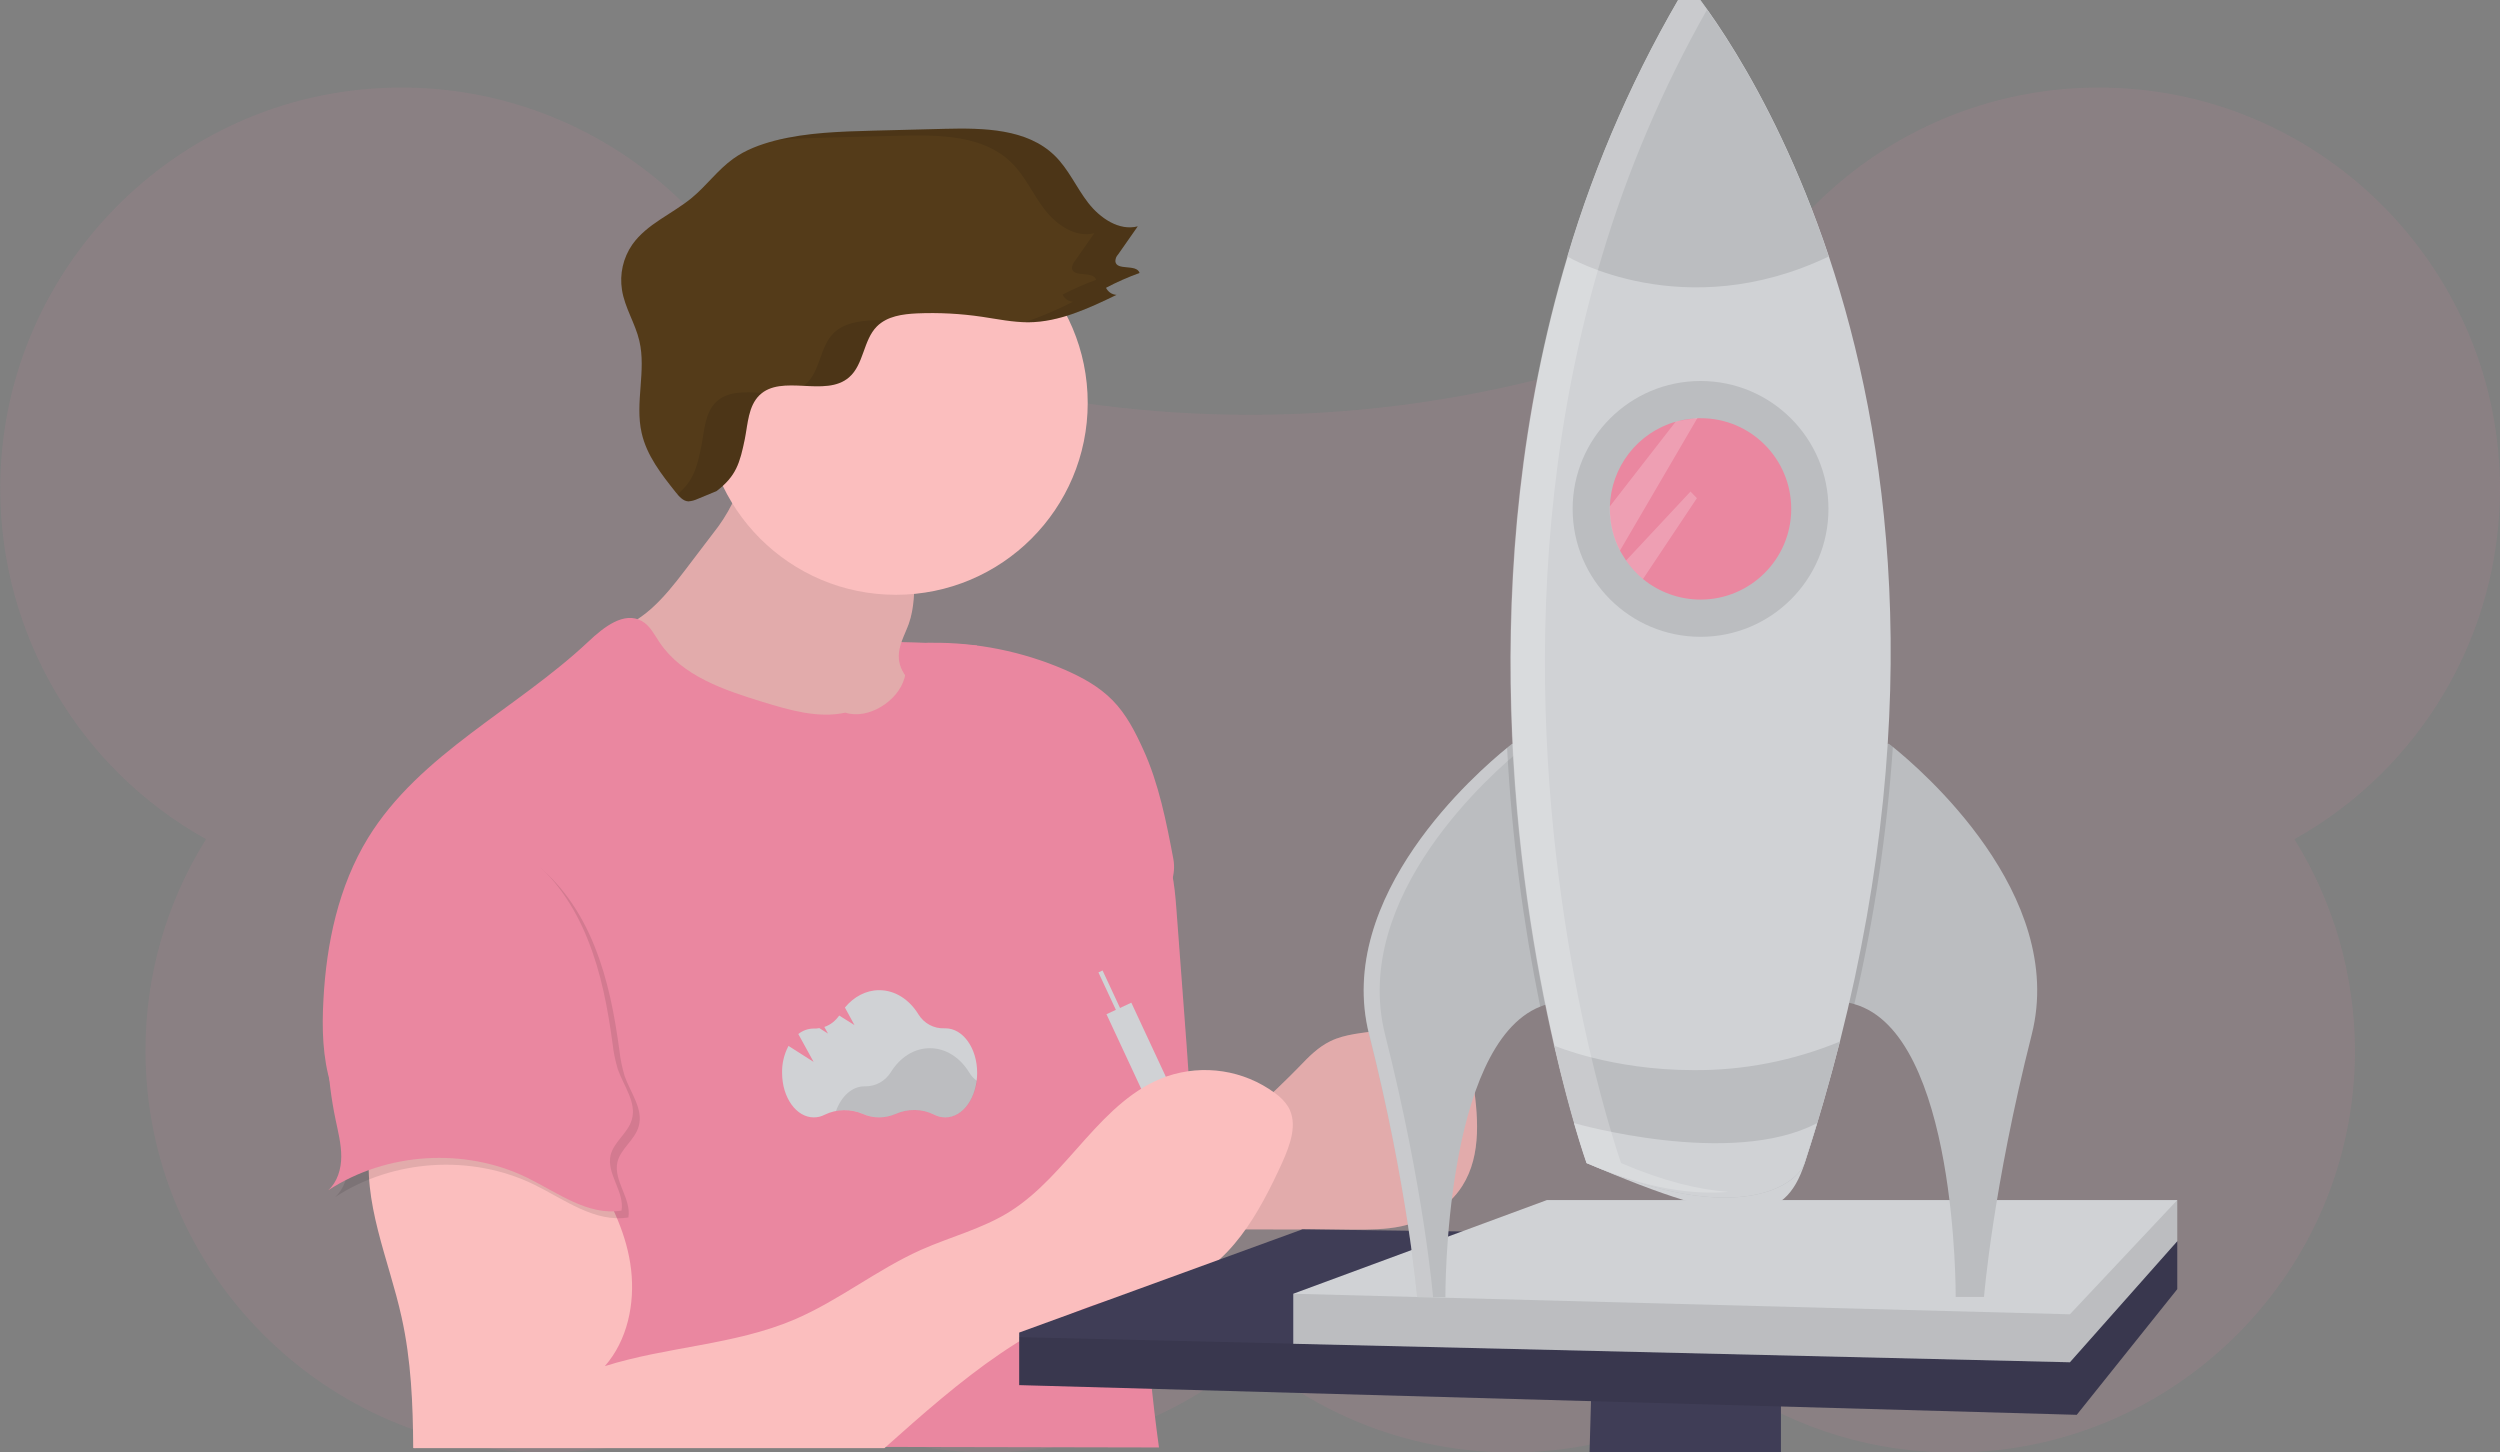 <?xml version="1.0" encoding="utf-8"?>
<!-- Generator: Adobe Illustrator 24.1.0, SVG Export Plug-In . SVG Version: 6.00 Build 0)  -->
<svg version="1.1" id="bf3a6a45-788d-419e-aadb-caa55b0ea27e"
	 xmlns="http://www.w3.org/2000/svg" xmlns:xlink="http://www.w3.org/1999/xlink" x="0px" y="0px" viewBox="0 0 1094.5 635.9"
	 style="enable-background:new 0 0 1094.5 635.9;" xml:space="preserve">
<rect x="0" y="0" width="1094.5" height="635.9" fill="#808080" stroke="none"/>
<style type="text/css">
	.st0{opacity:0.1;fill:#EA87A0;enable-background:new    ;}
	.st1{fill:#EA87A0;}
	.st2{fill:#FBBEBE;}
	.st3{opacity:0.1;enable-background:new    ;}
	.st4{fill:#D0D2D5;}
	.st5{fill:#3F3D56;}
	.st6{fill:#BBBDC0;}
	.st7{opacity:0.2;fill:#FFFFFF;enable-background:new    ;}
	.st8{fill:#543B19;}
	.st9{opacity:0.1;}
</style>
<path id="fondo_1_" class="st0" d="M1094.5,214.2c0.1-95-76.1-173.4-171-175.8c-78.5-2.1-148.8,48.1-172.3,123
	c-24.2-3.9-49-2.8-72.8,3.4c-86,22.4-176.2,22.4-262.2,0c-23.8-6.1-48.6-7.3-72.8-3.4c-23.5-74.9-93.8-125.1-172.3-123
	c-95,2.4-171.2,80.9-171,175.8c0.1,63.6,34.5,122.2,90.1,153.2c-17.4,27.8-26.6,60-26.5,92.8c0,96.3,78.6,175.3,174.9,175.7
	c34.7,0.2,68.7-9.9,97.6-29.1c65.4,43.2,151.6,37.8,211.1-13.2c59.6,51,145.7,56.4,211.2,13.2c28.9,19.2,62.9,29.3,97.6,29.1
	c96.3-0.4,174.9-79.4,174.9-175.7c0-32.8-9.2-65-26.5-92.8C1060,336.4,1094.4,277.8,1094.5,214.2z"/>
<g id="emi_x5F_body">
	<path class="st1" d="M427.7,282.6c0,0-52-3.7-64,0.3s-36,57-36,57l77,3l33-7L427.7,282.6z"/>
	<path class="st1" d="M507.1,368c6.1,8.4,7.1,19.3,7.9,29.7c1.5,20,3,40,4.5,60c1,13.4,2,27-0.3,40.3c-0.1,1.1-0.5,2.1-1,3
		c-1.1,1.6-3,2.2-4.9,2.6c-18.3,4.3-37.5,0.1-55.9-4.1c-3.4-25.3,2.1-51.1,10.8-75c5.3-14.6,11.8-28.7,18.4-42.8
		c2.7-5.8,5.2-16.2,9.6-20.7C501.1,355.9,503.8,363.6,507.1,368z"/>
	<path class="st0" d="M507.1,368c6.1,8.4,7.1,19.3,7.9,29.7c1.5,20,3,40,4.5,60c1,13.4,2,27-0.3,40.3c-0.1,1.1-0.5,2.1-1,3
		c-1.1,1.6-3,2.2-4.9,2.6c-18.3,4.3-37.5,0.1-55.9-4.1c-3.4-25.3,2.1-51.1,10.8-75c5.3-14.6,11.8-28.7,18.4-42.8
		c2.7-5.8,5.2-16.2,9.6-20.7C501.1,355.9,503.8,363.6,507.1,368z"/>
	<path class="st2" d="M568.8,467c4.1-4.3,8.3-8.6,13.7-11.2c6.6-3.2,14.2-3.5,21.5-4.7c5.7-1,11.3-2.6,17.1-2.9s12,0.9,16.2,4.9
		c5,4.6,6.3,11.8,7.3,18.5c2.5,16.1,4.3,33.9-4.4,47.6c-5.9,9.3-16.1,15.4-26.9,17.7c-6.7,1.4-13.6,1.4-20.4,1.4l-64.2-0.1
		c-1.2,0-0.4-18.7-0.1-20.4c0.9-5.7,3.1-11.1,6.5-15.7C544.5,489.4,557.8,478.4,568.8,467z"/>
	<path class="st3" d="M568.8,467c4.1-4.3,8.3-8.6,13.7-11.2c6.6-3.2,14.2-3.5,21.5-4.7c5.7-1,11.3-2.6,17.1-2.9s12,0.9,16.2,4.9
		c5,4.6,6.3,11.8,7.3,18.5c2.5,16.1,4.3,33.9-4.4,47.6c-5.9,9.3-16.1,15.4-26.9,17.7c-6.7,1.4-13.6,1.4-20.4,1.4l-64.2-0.1
		c-1.2,0-0.4-18.7-0.1-20.4c0.9-5.7,3.1-11.1,6.5-15.7C544.5,489.4,557.8,478.4,568.8,467z"/>
	<path class="st2" d="M312.2,233.5l-12.4,16.3c-8.9,11.7-19.3,24.3-33.9,26.5c-0.9,3.1,2.1,5.8,4.8,7.5
		c37.8,24.8,81.9,40.7,127.1,42.7c5.8,0.3,13-0.5,15.2-6c2-4.9-1.7-10.2-5.6-13.8c-5.9-5.4-13.4-10.6-13.9-18.5
		c-0.4-5.3,2.6-10.2,4.4-15.2c2.4-6.9,2.4-14.3,2.5-21.6c0-2.6,0-5.3-1-7.8c-1-2-2.3-3.8-4-5.3c-13.6-13.4-31.9-20-49.2-27.1
		c-5.8-2.4-16.5-10.2-21.5-3.5c-2.4,3.1-2.4,9-4.1,12.7C318.2,225.2,315.4,229.5,312.2,233.5z"/>
	<path class="st3" d="M312.2,233.5l-12.4,16.3c-8.9,11.7-19.3,24.3-33.9,26.5c-0.9,3.1,2.1,5.8,4.8,7.5
		c37.8,24.8,81.9,40.7,127.1,42.7c5.8,0.3,13-0.5,15.2-6c2-4.9-1.7-10.2-5.6-13.8c-5.9-5.4-13.4-10.6-13.9-18.5
		c-0.4-5.3,2.6-10.2,4.4-15.2c2.4-6.9,2.4-14.3,2.5-21.6c0-2.6,0-5.3-1-7.8c-1-2-2.3-3.8-4-5.3c-13.6-13.4-31.9-20-49.2-27.1
		c-5.8-2.4-16.5-10.2-21.5-3.5c-2.4,3.1-2.4,9-4.1,12.7C318.2,225.2,315.4,229.5,312.2,233.5z"/>
	<path class="st1" d="M370.1,312c-12,2.6-24.4-1.1-36.2-4.7c-16.9-5.2-35.2-11.3-45.1-26c-2.3-3.4-4.2-7.4-7.8-9.4
		c-7.8-4.4-16.7,2.7-23.2,8.8c-31.6,29.8-74,49.2-96.7,86.2c-12.9,21.1-18.2,46.1-19.5,70.8c-0.7,12.5-0.4,25.3,3.3,37.3
		c11.3,36,50.9,57.1,63.2,92.8c7.5,21.7,2.1,42.6-1.1,65.3l300.4,0.6c-5.9-42.7-8.3-85.9-7.2-129c0.2-9.3,0.7-18.6,3-27.6
		c1.9-7.3,5-14.5,5.1-22c0.2-13.8-9.5-26.8-7.5-40.5s15.4-25,12.9-38.5c-3-16-6.4-33.2-13.2-48c-3.5-7.7-7.4-15.4-13.4-21.5
		s-13.4-10.1-21.2-13.5c-18.4-7.9-38.2-11.9-58.2-11.7c-1.8-0.1-3.6,0.2-5.3,0.9c-4.9,2.4-4.9,9.2-6.4,14.5
		C393.2,307,380.1,315.2,370.1,312z"/>
	
		<rect x="487.7" y="423.9" transform="matrix(0.906 -0.422 0.422 0.906 -139.851 247.473)" class="st4" width="2" height="31"/>
	<rect x="504.7" y="437" transform="matrix(0.906 -0.422 0.422 0.906 -157.254 261.092)" class="st4" width="12" height="97"/>
	<path class="st2" d="M162.1,500.4c-3.7,25.7,8.1,50.8,13.7,76.2c4.2,18.8,5,38.2,5.1,57.4c0.6-0.2,0.5,0.2,1,0h205.3
		c32.9-29.3,66.6-59.1,109.9-67.6c6.2-1.2,12.5-2,18.5-4c22.8-7.7,35.7-31.4,45.7-53.3c3.5-7.8,7-17.1,2.7-24.5
		c-1.5-2.4-3.6-4.5-5.9-6.1c-13.6-10-31.2-12.7-47.2-7.3c-28.9,10.1-43,43.1-68.9,59.3c-12,7.5-26,11-38.8,16.7
		c-19.2,8.6-36,22.2-55.4,30.5c-26.3,11.2-55.8,11.8-83,20.4c9.9-11.3,13.2-27.3,11.5-42.2s-8.3-28.8-16.2-41.6
		c-7.1-11.4-16.2-22.6-29-26.8C208.2,480.2,185.4,496.1,162.1,500.4z"/>
	<path class="st4" d="M345.2,457.9l11,7l-6.7-12.2c1.9-1.5,4.2-2.4,6.7-2.4h0.2c0.8,0,1.5,0,2.3-0.2l3.8,2.4l-1.6-2.9
		c2.7-0.9,4.9-2.7,6.5-5l6.7,4.2l-4.2-7.7c3.9-4.7,9.2-7.6,15-7.6c7,0,13.2,4.1,17.2,10.6c2.4,3.9,6.7,6.3,11.4,6.1h0.4
		c7.7,0,13.9,8.7,13.9,19.5s-6.2,19.5-13.9,19.5c-1.7,0-3.4-0.4-4.9-1.2c-5.3-2.6-11.5-2.7-16.9-0.3c-4.6,2-9.8,2-14.3,0
		c-5.4-2.3-11.5-2.2-16.7,0.3c-1.5,0.8-3.1,1.2-4.8,1.2c-7.7,0-13.9-8.7-13.9-19.5C342.3,465.6,343.3,461.5,345.2,457.9z"/>
	<path class="st3" d="M366,486.4c4-0.8,8.2-0.3,11.9,1.3c4.6,2,9.8,2,14.3,0c5.4-2.4,11.6-2.2,16.9,0.3c1.5,0.8,3.2,1.2,4.9,1.2
		c6.8,0,12.5-6.9,13.7-16c-1.4-1-2.5-2.2-3.4-3.7c-4-6.5-10.2-10.6-17.2-10.6S394,463,390,469.4c-2.4,3.9-6.7,6.3-11.4,6.2h-0.2
		C373,475.6,368.3,480,366,486.4z"/>
	<path class="st3" d="M155.8,397.2c-3.3,13.4-6.6,26.8-8.3,40.5c-2.2,18.5-1.4,37.2,2.4,55.4c1.1,5.3,2.5,10.7,2.5,16.2
		c0,5.5-1.7,11.2-5.7,14.8c25.5-16.7,59.8-18.8,87.1-5.5c13.3,6.5,26.6,16.8,41.3,14.4c1.4-8.2-6.6-16-4.8-24.2
		c1.4-5.9,7.6-9.7,9.3-15.6c2.2-7.5-3.5-14.7-6.1-22c-1.1-3.7-1.9-7.4-2.3-11.2c-2.1-15.5-5-31.1-10.9-45.7
		c-5.8-14.6-14.9-28.2-27.6-37.4c-7.7-5.6-16.5-9.4-25.4-12.5c-7.1-2.4-17.3-7.3-24.9-6C166.1,361.5,159.1,383.8,155.8,397.2z"/>
	<path id="fondo" class="st1" d="M152.8,394.2c-3.3,13.4-6.6,26.8-8.3,40.5c-2.2,18.5-1.4,37.2,2.4,55.4c1.1,5.3,2.5,10.7,2.5,16.2
		s-1.7,11.2-5.7,14.8c25.5-16.7,59.8-18.8,87.1-5.5c13.3,6.5,26.6,16.8,41.3,14.4c1.4-8.2-6.6-16-4.8-24.2c1.4-5.9,7.6-9.7,9.3-15.6
		c2.2-7.5-3.5-14.7-6.1-22c-1.1-3.7-1.9-7.4-2.3-11.2c-2.1-15.5-5-31.1-10.9-45.7c-5.8-14.6-14.9-28.2-27.6-37.4
		c-7.7-5.6-16.5-9.4-25.4-12.5c-7.1-2.4-17.3-7.3-24.9-6C163.1,358.5,156.1,380.8,152.8,394.2z"/>
</g>
<g id="stand">
	<polygon class="st5" points="695.9,635.9 698.6,541.6 779.7,540.3 779.7,635.9 	"/>
	<polygon class="st5" points="953.2,543.4 953.2,564.4 909.2,619.4 446.2,606.4 446.2,583.4 570.2,538.2 	"/>
	<polygon class="st3" points="953.2,543.4 953.2,564.4 909.2,619.4 446.2,606.4 446.2,585.4 906.2,596.4 	"/>
	<polygon class="st4" points="953.2,525.4 953.2,543.4 906.2,596.4 566.2,588.3 566.2,566.4 677.2,525.4 	"/>
	<polygon class="st3" points="953.2,525.4 953.2,543.4 906.2,596.4 566.2,588.3 566.2,566.4 906.2,575.4 	"/>
</g>
<g id="cohete">
	<path class="st6" d="M680.2,439c-2,0.4-4,0.9-5.9,1.7c-42.2,16.9-41.5,127.2-41.5,127.2h-12.4c0,0-3.9-47.3-21-114.9
		C584,392.2,647,337.8,659.8,327.4c1.4-1.2,2.2-1.8,2.2-1.8C725.6,348.9,680.2,439,680.2,439z"/>
	<path class="st7" d="M666.7,327.5c-1.5-0.7-3-1.3-4.6-1.9c0,0-0.8,0.6-2.2,1.8c-12.8,10.3-75.8,64.8-60.4,125.6
		c17,67.5,20.9,114.9,20.9,114.9h7c0,0-3.9-47.3-21-114.9C591.2,392.4,653.5,338.2,666.7,327.5z"/>
	<path class="st6" d="M889.5,452.9c-17.1,67.5-20.9,114.9-20.9,114.9h-12.4c0,0,0.8-115.3-44.4-128.2c-1-0.3-2-0.5-3-0.7
		c0,0-45.4-90,18.1-113.3c0,0,0.6,0.5,1.8,1.4C840.4,336.4,905,391.5,889.5,452.9z"/>
	<path class="st3" d="M680.2,439c-2,0.4-4,0.9-5.9,1.7c-7.6-37.3-12.5-75.2-14.5-113.3c1.4-1.2,2.2-1.8,2.2-1.8
		C725.6,348.9,680.2,439,680.2,439z"/>
	<path class="st3" d="M828.7,327c-2.6,37.9-8.2,75.6-16.9,112.7c-1-0.3-2-0.5-3-0.7c0,0-45.4-90,18.1-113.3
		C826.9,325.6,827.5,326.1,828.7,327z"/>
	<path class="st4" d="M805.5,456c-4.4,17.3-9.5,35-15.4,53.2c-8.8,27.3-27.9,29.1-95.4,0c0,0-6.7-19-14.2-51.3
		c-16.3-71.1-35.9-206.5,5.8-345.6C698.7,70.5,716.4,30.4,738.9-7c0,0,35.6,40.9,61.8,119.3C826.8,190.6,843.4,306.4,805.5,456z"/>
	<circle class="st6" cx="744.5" cy="222.8" r="56"/>
	<path class="st1" d="M784.2,222.8c0,21.9-17.8,39.7-39.7,39.7c-9.2,0-18.1-3.2-25.2-9c-2.8-2.3-5.3-5.1-7.4-8.1
		c-0.9-1.4-1.8-2.8-2.6-4.2c-3-5.7-4.5-12-4.5-18.4c0-0.3,0-0.6,0-0.9c0.4-17.4,12.2-32.6,28.9-37.3c3.1-0.9,6.3-1.3,9.6-1.5h1.2
		C766.4,183,784.2,200.8,784.2,222.8L784.2,222.8z"/>
	<path class="st6" d="M800.6,112.3c-63.6,30.4-114.4,0-114.4,0C698.6,70.5,716.3,30.4,738.8-7C738.8-6.9,774.5,34,800.6,112.3z"/>
	<path class="st6" d="M805.5,456c-3,11.7-6.3,23.6-9.9,35.7c-1.7,5.8-3.6,11.6-5.5,17.5c-2.9,8.8-27.9,29.1-95.4,0
		c0,0-2.2-6.2-5.5-17.5c-2.5-8.5-5.5-20-8.7-33.9c0,0,25.1,10.7,60.8,10.7C763.2,468.7,785.1,464.4,805.5,456z"/>
	<path class="st4" d="M795.5,491.7c-1.7,5.8-3.6,11.6-5.5,17.5c-2.9,8.8-27.9,29.1-95.4,0c0,0-2.2-6.2-5.5-17.5
		C689.1,491.7,757.9,511.5,795.5,491.7z"/>
	<path class="st7" d="M733.7,184.5L733.7,184.5l-29,37.3c0,0.3,0,0.6,0,0.9c0,6.4,1.5,12.8,4.5,18.4l34-58.2L733.7,184.5z"/>
	<path class="st7" d="M742.9,218.1l-23.6,35.4c-2.8-2.3-5.3-5.1-7.4-8.1l28.2-30.2L742.9,218.1z"/>
	<path class="st7" d="M709.7,509.2c0,0-6.7-19-14.2-51.3c-16.3-71.1-35.9-206.5,5.8-345.6c11.2-37.6,26.7-73.9,46-108
		c-5.3-7.4-8.6-11.2-8.6-11.2c-22.5,37.4-40.1,77.4-52.6,119.2c-41.7,139.1-22.1,274.5-5.8,345.6c7.4,32.3,14.2,51.3,14.2,51.3
		c26.7,11.5,47.2,13.9,62.2,12.6C743.9,520.9,728.3,517.2,709.7,509.2z"/>
</g>
<g id="emi_x5F_head">
	<circle class="st2" cx="392.2" cy="176.4" r="84"/>
	<path class="st8" d="M313.7,215c8.6-6.6,10.2-12.2,12.4-22.9c1.3-6.6,1.5-14.2,6.3-19c9.8-9.6,28.9,1.1,39.3-7.9
		c6.5-5.6,6.2-16.3,12.2-22.3c4.5-4.5,11.3-5.4,17.6-5.7c9.5-0.4,19.1,0.1,28.5,1.5c6.7,1,13.4,2.4,20.2,2.4
		c13.6-0.1,26.4-6.1,38.6-12c-2-0.1-3.7-1.3-4.6-3.1c4.7-2.5,9.7-4.7,14.7-6.5c-1.3-4.1-10.2-0.8-10.6-5.1c0-1.1,0.4-2.2,1.2-3
		l8.6-12.3c-8.2,2.1-16.5-3.6-21.7-10.3s-8.6-14.8-14.7-20.7c-12.1-11.8-31.1-12.1-48-11.7l-31.3,0.8c-14.5,0.4-29.2,0.8-43.3,4.4
		c-6.4,1.7-12.7,4-18.1,7.9c-6.8,4.9-11.7,11.8-18.1,17.1c-8.6,7.1-19.7,11.4-26.1,20.5c-4,5.8-5.6,12.9-4.5,19.8
		c1.2,7.8,5.8,14.6,7.6,22.3c3.1,13.1-2,27.1,1,40.3c2.2,9.9,8.7,18.2,15,26.1c1.5,1.8,3.2,3.8,5.5,3.9c1.4-0.1,2.8-0.5,4.1-1.1"/>
	<g class="st9">
		<path d="M313.4,176.1c-4.8,4.8-5,12.3-6.3,19c-2,9.9-3.5,15.4-10.6,21.4c1.3,1.5,2.8,2.9,4.7,3c1.4-0.1,2.8-0.5,4.1-1.1l8.4-3.4
			c8.6-6.6,10.2-12.2,12.4-22.9c1.3-6.6,1.5-14.2,6.3-19c0.4-0.4,0.9-0.8,1.3-1.1C326.1,171.6,318.5,171.1,313.4,176.1z"/>
		<path d="M484.2,126c4.7-2.5,9.7-4.7,14.7-6.5c-1.3-4.1-10.2-0.8-10.6-5.1c0-1.1,0.4-2.2,1.2-3l8.6-12.3
			c-8.2,2.1-16.5-3.6-21.7-10.3s-8.6-14.8-14.7-20.7c-12.1-11.8-31.1-12.1-48-11.7l-31.3,0.8c-14.1,0.4-28.3,0.7-41.9,4.1
			c7.6-0.7,15.3-0.9,22.9-1.1l31.3-0.8c17-0.4,35.9-0.1,48,11.7c6.1,5.9,9.5,14,14.7,20.7s13.5,12.4,21.7,10.3l-8.6,12.3
			c-0.7,0.8-1.1,1.9-1.2,3c0.5,4.3,9.3,1,10.6,5.1c-5,1.8-9.9,4-14.7,6.5c0.9,1.8,2.6,3,4.6,3.1c-6.9,3.5-13.9,6.5-21.2,9h1.6
			c13.6-0.1,26.4-6.1,38.6-12C486.9,128.9,485.1,127.7,484.2,126z"/>
		<path d="M382.5,140.2c-6.3,0.3-13.1,1.2-17.6,5.7c-6.1,6.1-5.7,16.7-12.2,22.3c-0.3,0.2-0.6,0.5-0.9,0.7
			c7.3,0.4,14.7,0.8,19.9-3.7c6.5-5.6,6.2-16.3,12.2-22.3c1.1-1.1,2.4-2.1,3.9-2.8C386,140.1,384.2,140.2,382.5,140.2z"/>
	</g>
</g>
</svg>

